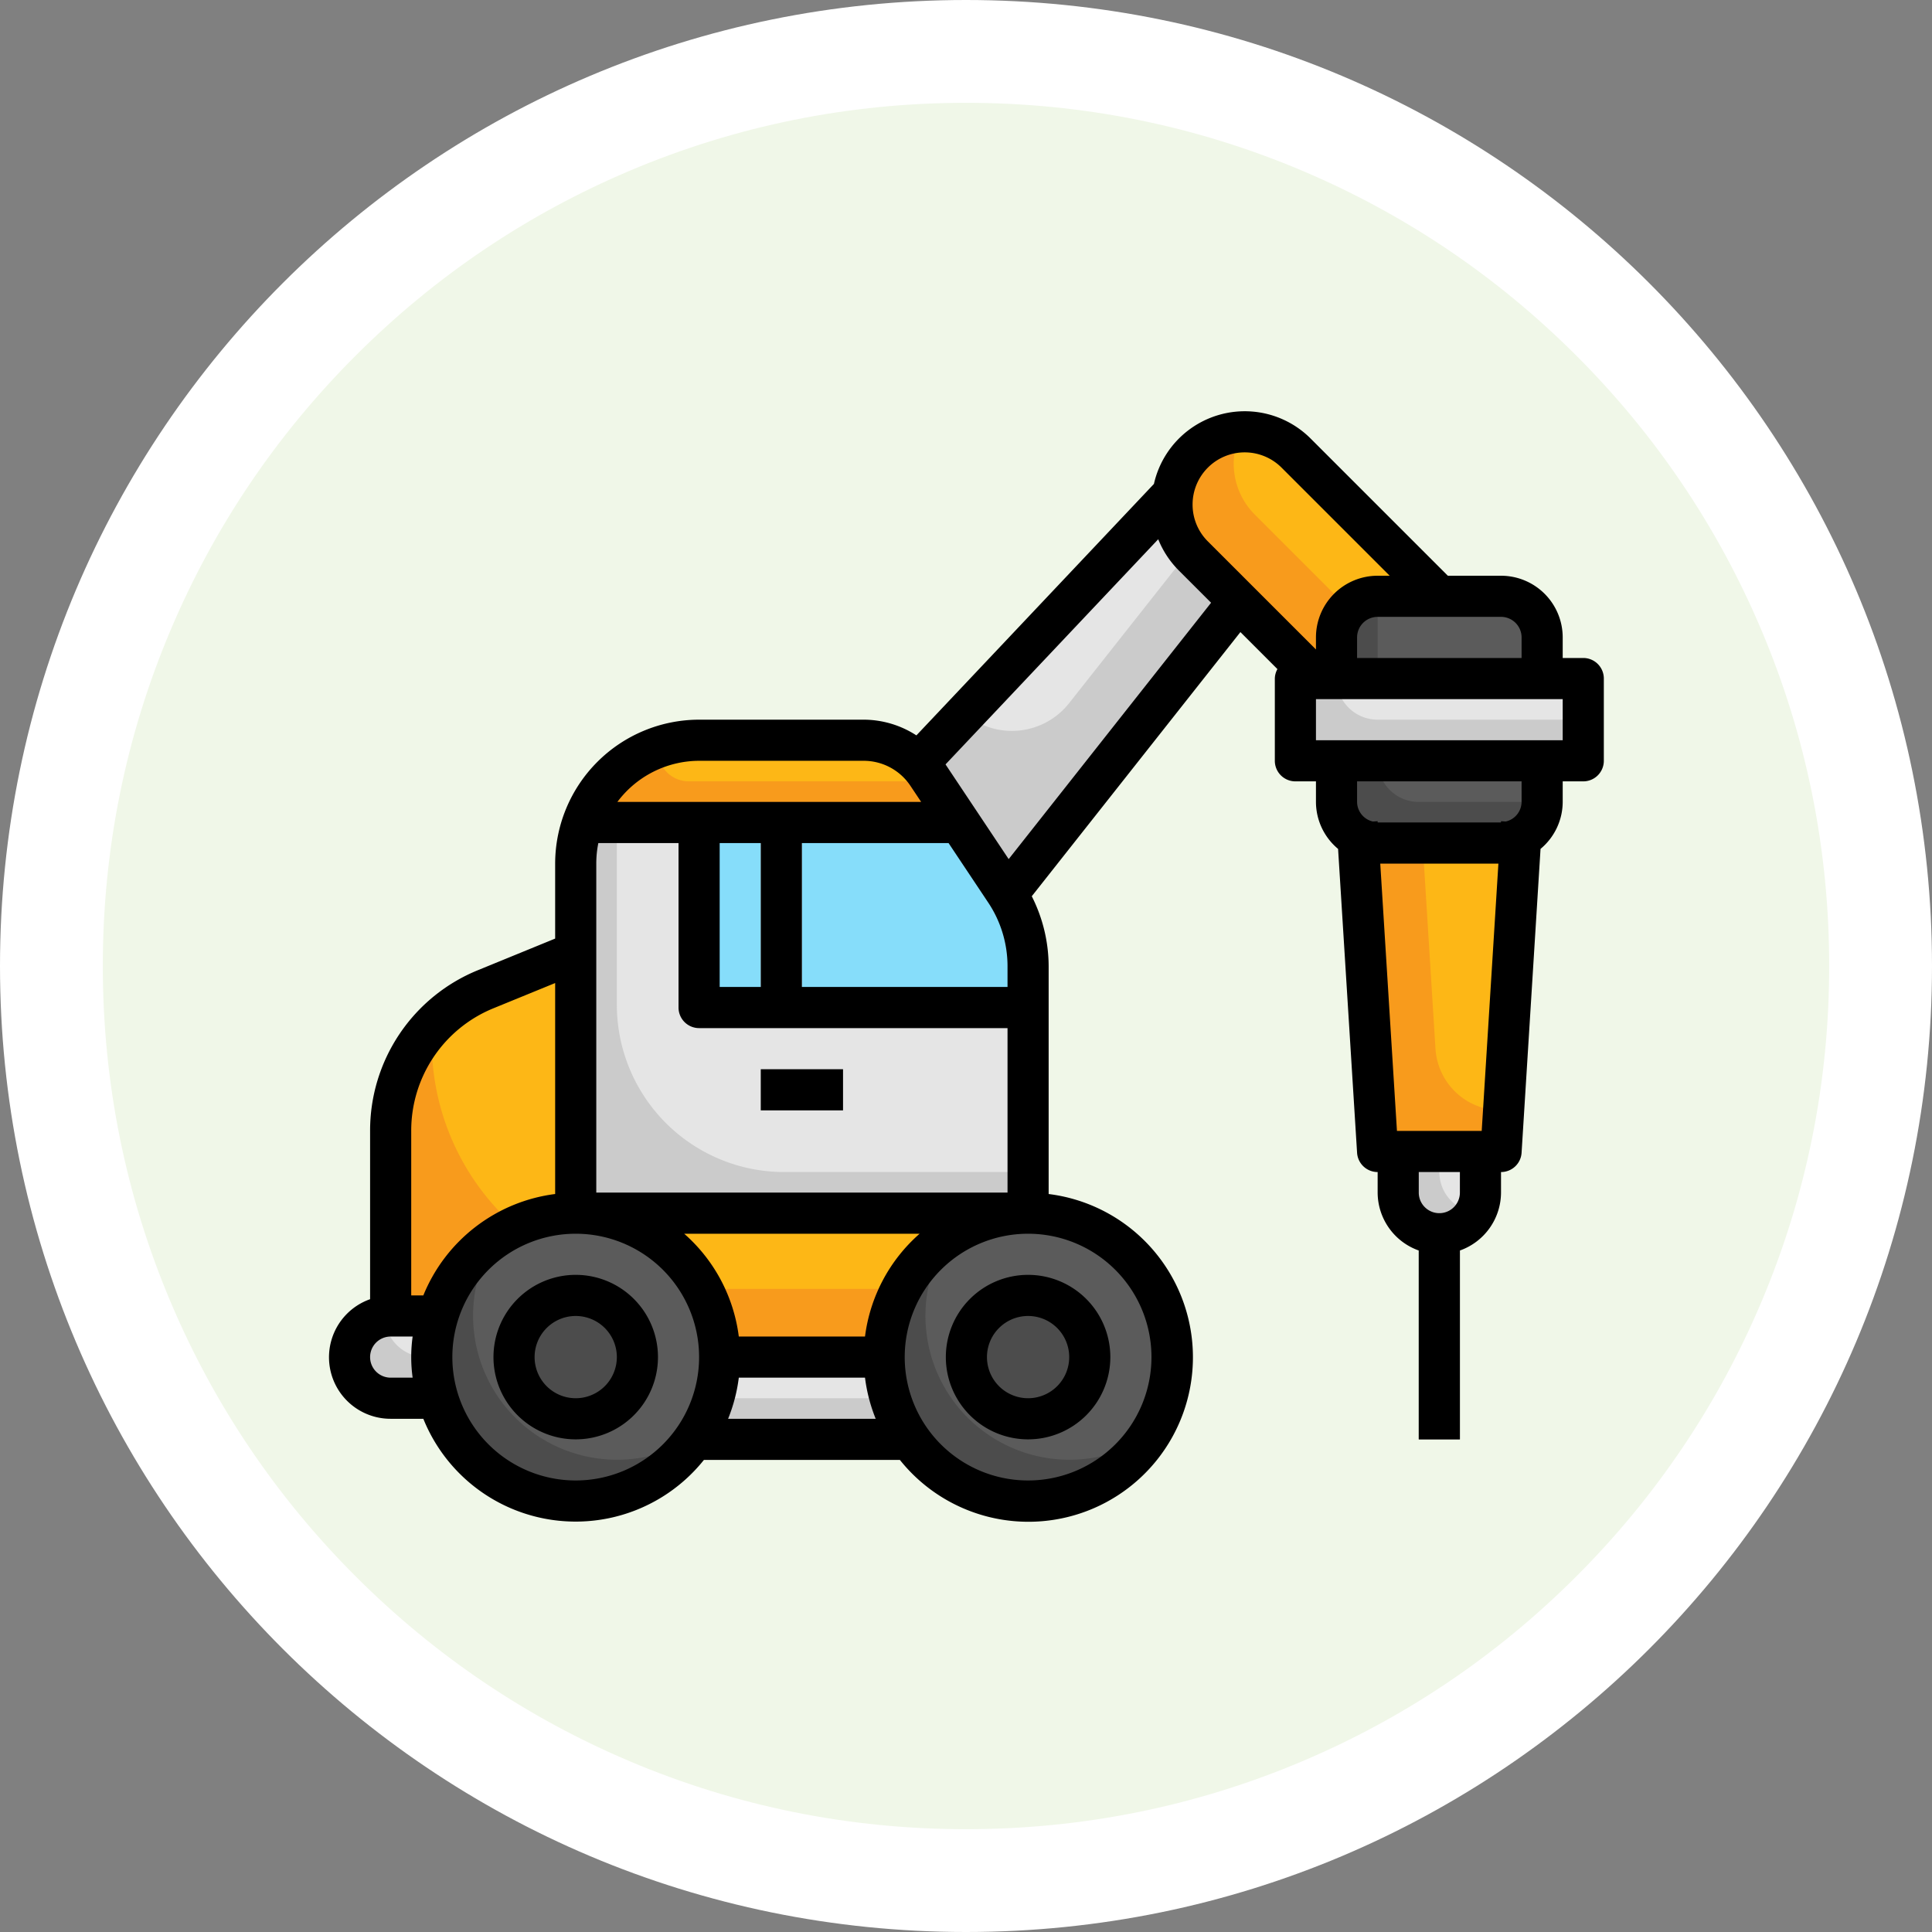 <svg xmlns="http://www.w3.org/2000/svg" width="93.959" height="93.959" viewBox="0 0 93.959 93.959">
  <rect x="0" y="0" width="93.959" height="93.959" fill="#808080" stroke="none"/>
  <g id="Grupo_1162378" data-name="Grupo 1162378" transform="translate(-211.051 -434)">
    <g id="Grupo_1160604" data-name="Grupo 1160604" transform="translate(-509 -18)">
      <g id="Grupo_1154510" data-name="Grupo 1154510" transform="translate(720.051 452)">
        <g id="Grupo_1103990" data-name="Grupo 1103990" transform="translate(0)">
          <g id="Trazado_874102" data-name="Trazado 874102" transform="translate(0)" fill="#f0f7e8">
            <path d="M 46.979 91.459 C 40.974 91.459 35.149 90.283 29.667 87.965 C 24.371 85.724 19.613 82.517 15.528 78.431 C 11.442 74.346 8.235 69.588 5.994 64.292 C 3.676 58.81 2.5 52.985 2.5 46.979 C 2.5 40.974 3.676 35.149 5.994 29.667 C 8.235 24.371 11.442 19.613 15.528 15.528 C 19.613 11.442 24.371 8.235 29.667 5.994 C 35.149 3.676 40.974 2.5 46.979 2.5 C 52.985 2.5 58.81 3.676 64.292 5.994 C 69.588 8.235 74.346 11.442 78.431 15.528 C 82.517 19.613 85.724 24.371 87.965 29.667 C 90.283 35.149 91.459 40.974 91.459 46.979 C 91.459 52.985 90.283 58.81 87.965 64.292 C 85.724 69.588 82.517 74.346 78.431 78.431 C 74.346 82.517 69.588 85.724 64.292 87.965 C 58.81 90.283 52.985 91.459 46.979 91.459 Z" stroke="none"/>
            <path d="M 46.979 5 C 41.31 5 35.813 6.109 30.641 8.297 C 25.642 10.411 21.152 13.439 17.296 17.296 C 13.439 21.152 10.411 25.642 8.297 30.641 C 6.109 35.813 5 41.31 5 46.979 C 5 52.649 6.109 58.146 8.297 63.318 C 10.411 68.317 13.439 72.807 17.296 76.663 C 21.152 80.52 25.642 83.548 30.641 85.662 C 35.813 87.85 41.31 88.959 46.979 88.959 C 52.649 88.959 58.146 87.85 63.318 85.662 C 68.317 83.548 72.807 80.52 76.663 76.663 C 80.52 72.807 83.548 68.317 85.662 63.318 C 87.85 58.146 88.959 52.649 88.959 46.979 C 88.959 41.31 87.85 35.813 85.662 30.641 C 83.548 25.642 80.52 21.152 76.663 17.296 C 72.807 13.439 68.317 10.411 63.318 8.297 C 58.146 6.109 52.649 5 46.979 5 M 46.979 7.62939453125e-06 C 72.926 7.62939453125e-06 93.959 21.033 93.959 46.979 C 93.959 72.926 72.926 93.959 46.979 93.959 C 21.033 93.959 1.52587890625e-05 72.926 1.52587890625e-05 46.979 C 1.52587890625e-05 21.033 21.033 7.62939453125e-06 46.979 7.62939453125e-06 Z" stroke="none" fill="#fff"/>
          </g>
        </g>
      </g>
    </g>
    <g id="Layer_31" data-name="Layer 31" transform="translate(226.05 449)">
      <path id="Trazado_990403" data-name="Trazado 990403" d="M54,43h2V55H54Z" fill="#5b5b5b"/>
      <path id="Trazado_990404" data-name="Trazado 990404" d="M59,25,58,41H52L51,25Z" fill="#f89b1c"/>
      <path id="Trazado_990405" data-name="Trazado 990405" d="M54.813,36.006A3.194,3.194,0,0,0,58,39c.043,0,.083-.011.126-.013L59,25H54.125Z" fill="#fdb716"/>
      <path id="Trazado_990406" data-name="Trazado 990406" d="M29.663,22.12l12.375-13.1,3.2,5.216L33.986,28.484Z" fill="#cbcbcb"/>
      <path id="Trazado_990407" data-name="Trazado 990407" d="M42.038,9.019l-10.1,10.7a3.543,3.543,0,0,0,5.054-.518l6.356-8.051Z" fill="#e5e5e5"/>
      <path id="Trazado_990408" data-name="Trazado 990408" d="M55,14,48.036,7.036a3.536,3.536,0,1,0-5,5L49,18h5Z" fill="#f89b1c"/>
      <path id="Trazado_990409" data-name="Trazado 990409" d="M45.536,6c-.063,0-.12.015-.182.018a3.5,3.5,0,0,0,.682,4.018l4.738,4.738A4.184,4.184,0,0,0,53.733,16a4.1,4.1,0,0,0,.787-.081L55,14,48.036,7.036A3.535,3.535,0,0,0,45.536,6Z" fill="#fdb716"/>
      <path id="Trazado_990410" data-name="Trazado 990410" d="M60,16a2,2,0,0,0-2-2H52a2,2,0,0,0-2,2v8a2,2,0,0,0,2,2h6a2,2,0,0,0,2-2Z" fill="#4c4c4c"/>
      <path id="Trazado_990411" data-name="Trazado 990411" d="M58,14H52v8a2,2,0,0,0,2,2h6V16A2,2,0,0,0,58,14Z" fill="#5b5b5b"/>
      <path id="Trazado_990412" data-name="Trazado 990412" d="M13,31.318,8.628,33.107A7.448,7.448,0,0,0,4,40V52H35V32Z" fill="#f89b1c"/>
      <path id="Trazado_990413" data-name="Trazado 990413" d="M35,43V32l-22-.682L8.628,33.107a7.4,7.4,0,0,0-2.567,1.765,7.249,7.249,0,0,0-.061.81,11.95,11.95,0,0,0,3.287,8.235,7.986,7.986,0,0,1,10.986,3.765h7.454A8,8,0,0,1,35,43Z" fill="#fdb716"/>
      <path id="Trazado_990414" data-name="Trazado 990414" d="M6.291,53H4a2,2,0,1,1,0-4H6.291Z" fill="#cbcbcb"/>
      <path id="Trazado_990415" data-name="Trazado 990415" d="M6.291,49H4a1.95,1.95,0,0,0-.288.029,2,2,0,0,0,2,1.971h.582Z" fill="#e5e5e5"/>
      <path id="Trazado_990416" data-name="Trazado 990416" d="M35,44H13V27a6,6,0,0,1,6-6h8a3.736,3.736,0,0,1,3.109,1.664l3.782,5.672A6.608,6.608,0,0,1,35,32Z" fill="#cbcbcb"/>
      <path id="Trazado_990417" data-name="Trazado 990417" d="M35,32a6.608,6.608,0,0,0-1.109-3.664l-3.782-5.672A3.735,3.735,0,0,0,27,21H19a5.968,5.968,0,0,0-3.119.881A5.968,5.968,0,0,0,15,25v8.861A8.139,8.139,0,0,0,23.139,42H35Z" fill="#e5e5e5"/>
      <path id="Trazado_990418" data-name="Trazado 990418" d="M33.891,28.336l-3.782-5.672A3.735,3.735,0,0,0,27,21H19V34H35V32a6.608,6.608,0,0,0-1.109-3.664Z" fill="#62c1ea"/>
      <path id="Trazado_990419" data-name="Trazado 990419" d="M30.109,22.664A3.735,3.735,0,0,0,27,21H20V33H35V32a6.608,6.608,0,0,0-1.109-3.664Z" fill="#86ddfa"/>
      <path id="Trazado_990420" data-name="Trazado 990420" d="M20,51h8l1.256,4H18.744Z" fill="#cbcbcb"/>
      <path id="Trazado_990421" data-name="Trazado 990421" d="M20,51l-.628,2h9.256L28,51Z" fill="#e5e5e5"/>
      <circle id="Elipse_11761" data-name="Elipse 11761" cx="7" cy="7" r="7" transform="translate(6 44)" fill="#4c4c4c"/>
      <circle id="Elipse_11762" data-name="Elipse 11762" cx="7" cy="7" r="7" transform="translate(28 44)" fill="#4c4c4c"/>
      <path id="Trazado_990422" data-name="Trazado 990422" d="M13,44a6.963,6.963,0,0,0-3.846,1.154,7,7,0,0,0,9.692,9.692A7,7,0,0,0,13,44Z" fill="#5b5b5b"/>
      <path id="Trazado_990423" data-name="Trazado 990423" d="M35,44a6.963,6.963,0,0,0-3.846,1.154,7,7,0,0,0,9.692,9.692A7,7,0,0,0,35,44Z" fill="#5b5b5b"/>
      <path id="Trazado_990424" data-name="Trazado 990424" d="M22,25h2v9H22Z" fill="#e5e5e5"/>
      <path id="Trazado_990425" data-name="Trazado 990425" d="M22,37h4v2H22Z" fill="#cbcbcb"/>
      <circle id="Elipse_11763" data-name="Elipse 11763" cx="3" cy="3" r="3" transform="translate(10 48)" fill="#4c4c4c"/>
      <circle id="Elipse_11764" data-name="Elipse 11764" cx="3" cy="3" r="3" transform="translate(32 48)" fill="#4c4c4c"/>
      <path id="Trazado_990426" data-name="Trazado 990426" d="M30.109,22.664A3.735,3.735,0,0,0,27,21H19a6,6,0,0,0-5.651,4H31.667Z" fill="#f89b1c"/>
      <path id="Trazado_990427" data-name="Trazado 990427" d="M30.109,22.664A3.735,3.735,0,0,0,27,21H19a5.951,5.951,0,0,0-1.984.346A1.3,1.3,0,0,0,17,21.5,1.5,1.5,0,0,0,18.5,23H30.333Z" fill="#fdb716"/>
      <path id="Trazado_990428" data-name="Trazado 990428" d="M53,41v2a2,2,0,0,0,4,0V41Z" fill="#cbcbcb"/>
      <path id="Trazado_990429" data-name="Trazado 990429" d="M48,18H62v4H48Z" fill="#cbcbcb"/>
      <path id="Trazado_990430" data-name="Trazado 990430" d="M52,20H62V18H50A2,2,0,0,0,52,20Z" fill="#e5e5e5"/>
      <path id="Trazado_990431" data-name="Trazado 990431" d="M55,42a1.993,1.993,0,0,0,1.737,1.973A1.972,1.972,0,0,0,57,43V41H55Z" fill="#e5e5e5"/>
      <path id="Trazado_990432" data-name="Trazado 990432" d="M22,37h4v2H22ZM63,18v4a1,1,0,0,1-1,1H61v1a2.98,2.98,0,0,1-1.078,2.284L59,41.063A1,1,0,0,1,58,42v1a3,3,0,0,1-2,2.816V55H54V45.816A3,3,0,0,1,52,43V42a1,1,0,0,1-1-.937l-.924-14.778A2.98,2.98,0,0,1,49,24V23H48a1,1,0,0,1-1-1V18a.974.974,0,0,1,.126-.46l-1.8-1.8L35.179,28.587A7.575,7.575,0,0,1,36,32V43.069A8,8,0,1,1,28.765,56h-9.53A7.987,7.987,0,0,1,5.589,54H4a2.993,2.993,0,0,1-1-5.816V40a8.42,8.42,0,0,1,5.249-7.819L12,30.646V27a7.008,7.008,0,0,1,7-7h8a4.724,4.724,0,0,1,2.568.764L41.12,8.535a4.528,4.528,0,0,1,7.622-2.206L55.414,13H58a3,3,0,0,1,3,3v1h1a1,1,0,0,1,1,1Zm-5-3H52a1,1,0,0,0-1,1v1h8V16A1,1,0,0,0,58,15ZM43,9.536a2.523,2.523,0,0,0,.742,1.793L49,16.586V16a3,3,0,0,1,3-3h.586L47.328,7.743A2.535,2.535,0,0,0,43,9.536ZM33.059,28.891,31.132,26H24v7H34V32a5.582,5.582,0,0,0-.941-3.109ZM29.726,45H18.274a7.99,7.99,0,0,1,2.657,5h6.138a7.99,7.99,0,0,1,2.657-5ZM34,43V35H19a1,1,0,0,1-1-1V26H14.1a5,5,0,0,0-.1,1V43ZM22,33V26H20v7Zm-6.974-9H29.8l-.521-.781A2.731,2.731,0,0,0,27,22H19a4.977,4.977,0,0,0-3.974,2ZM5,40v8h.589A8.016,8.016,0,0,1,12,43.069V32.808L9.007,34.032A6.425,6.425,0,0,0,5,40Zm.069,12a7.281,7.281,0,0,1,0-2H4a1,1,0,0,0,0,2ZM19,51a6,6,0,1,0-6,6A6,6,0,0,0,19,51Zm8.589,3a7.965,7.965,0,0,1-.52-2H20.931a7.965,7.965,0,0,1-.52,2ZM35,45a6,6,0,1,0,6,6,6,6,0,0,0-6-6Zm8.9-30.687-1.571-1.57a4.528,4.528,0,0,1-1-1.518L30.985,22.175l3.071,4.606ZM57.061,40l.812-13H52.127l.812,13ZM56,42H54v1a1,1,0,0,0,2,0Zm3-19H51v1a.986.986,0,0,0,.764.952L52,24.938V25h6v-.062l.234.014A.986.986,0,0,0,59,24Zm2-4H49v2H61ZM17,51a4,4,0,1,1-4-4A4,4,0,0,1,17,51Zm-2,0a2,2,0,1,0-2,2A2,2,0,0,0,15,51Zm20-4a4,4,0,1,1-4,4A4,4,0,0,1,35,47Zm0,2a2,2,0,1,0,2,2A2,2,0,0,0,35,49Z"/>
    </g>
  </g>
</svg>
